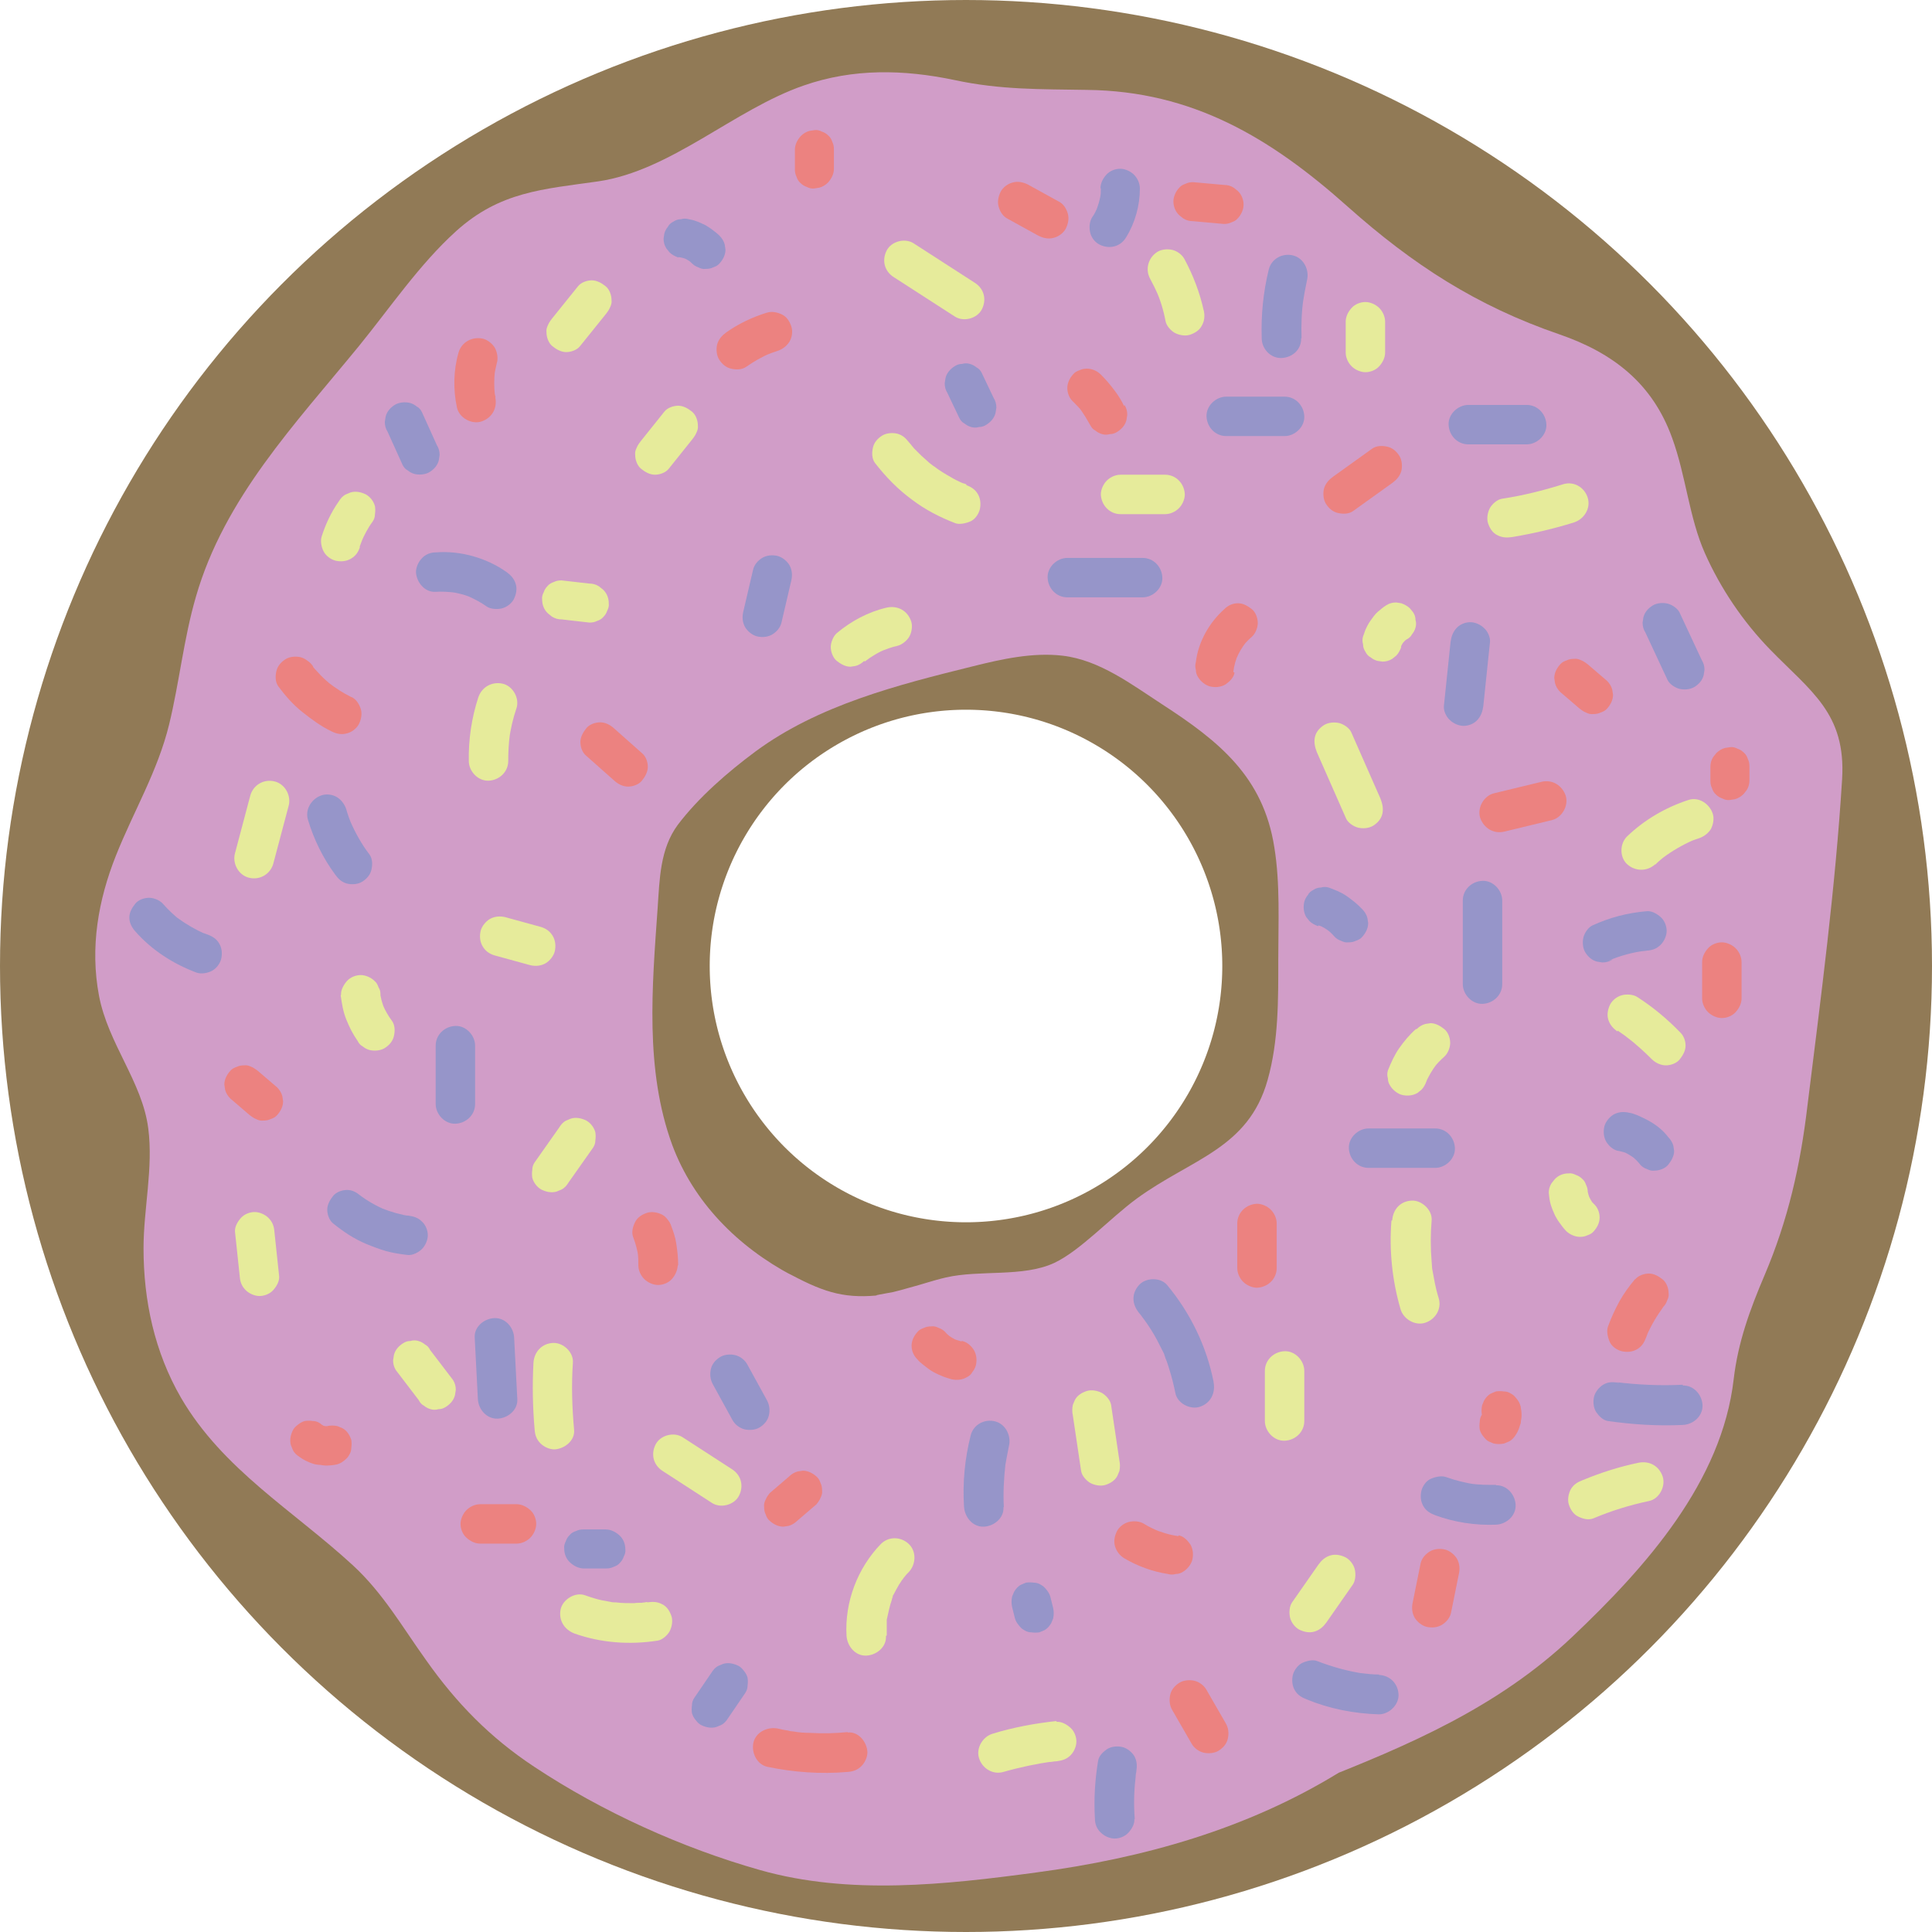 <?xml version="1.0" encoding="UTF-8"?>
<svg id="Layer_1" data-name="Layer 1" xmlns="http://www.w3.org/2000/svg" viewBox="0 0 49 49">
  <defs>
    <style>
      .cls-1 {
        fill: #e6eb9b;
      }

      .cls-2 {
        fill: #ec8280;
      }

      .cls-3 {
        fill: #9695c9;
      }

      .cls-4 {
        fill: #d19dc8;
      }

      .cls-5 {
        fill: none;
        stroke: #917a56;
        stroke-miterlimit: 10;
        stroke-width: 18px;
      }
    </style>
  </defs>
  <circle class="cls-5" cx="24.5" cy="24.5" r="15.5"/>
  <path class="cls-4" d="M31.4,40.61c-2.6,1.59-5.67,2.05-8.67,2.15-.38,.01-.77,.02-1.15,.02-.68,0,.29,.07-.17,0-.54-.09-1.08-.26-1.59-.44-1.15-.4-2.26-.95-3.31-1.58s-1.52-1.4-2.26-2.47c-.89-1.29-1.92-2.3-3.14-3.27-.81-.64-2.02-1.39-2.39-2.41-.46-1.27,.11-2.94-.02-4.28-.1-1.02-.37-1.88-.79-2.81-.19-.42-.52-.88-.55-1.35-.03-.54,.4-1.18,.62-1.64,.44-.93,.85-1.86,1.09-2.86,.33-1.37,.37-2.88,1.04-4.14,.77-1.45,2.06-2.71,3.09-3.97,.43-.53,1.1-1.77,1.72-2.06-.37,.17,.88,0,.54,.04,.33-.03,.68-.08,1.01-.14,1.6-.32,2.98-1.26,4.4-2.03,1.22-.66,1.77-.52,3.13-.27,1.52,.28,3.45-.23,4.87,.38s2.63,2.12,3.88,3.07c1.49,1.13,3.15,1.97,4.92,2.57,1.4,.47-.15-.19,.03-.34-.09,.07,.3,1.33,.34,1.48,.23,.82,.56,1.63,.93,2.4,.82,1.69,2.06,3.2,3.53,4.37l-.73-1.77c-.26,2.46-.51,4.91-.77,7.37-.11,1.02-.21,2.02-.53,3s-.84,1.89-1.13,2.89c-.26,.9-.12,1.91-.61,2.71s-1.18,1.49-1.8,2.14c-1.39,1.47-3.05,2.27-4.91,3-1.26,.49-2.13,1.68-1.75,3.08,.33,1.2,1.81,2.24,3.08,1.75,2.37-.93,4.64-1.9,6.52-3.68s3.8-3.94,4.1-6.54c.11-.94,.41-1.76,.78-2.63,.6-1.41,.91-2.78,1.09-4.3,.34-2.74,.71-5.53,.88-8.29,.1-1.67-.79-2.22-1.83-3.29-.68-.7-1.25-1.54-1.65-2.44s-.48-1.96-.83-2.92c-.5-1.39-1.5-2.16-2.86-2.63-2.1-.72-3.72-1.77-5.37-3.24-1.95-1.74-3.93-2.93-6.61-2.96-1.19-.02-2.2,0-3.36-.25-1.29-.27-2.57-.3-3.83,.14-1.76,.61-3.36,2.16-5.21,2.43-1.41,.2-2.49,.26-3.6,1.26-.93,.84-1.68,1.95-2.47,2.92-1.61,1.97-3.41,3.85-4.13,6.35-.31,1.06-.42,2.17-.68,3.24-.29,1.19-.9,2.2-1.35,3.33s-.66,2.33-.43,3.55,1.1,2.19,1.25,3.37c.13,1-.12,2.04-.12,3.04,0,1.33,.28,2.63,.95,3.79,1.06,1.82,2.85,2.86,4.36,4.25,.77,.71,1.25,1.56,1.86,2.41,.77,1.09,1.62,1.96,2.74,2.7,1.72,1.14,3.75,2.06,5.73,2.62,2.26,.64,4.7,.37,7,.06,2.71-.36,5.35-1.1,7.69-2.54,2.74-1.68,.23-6-2.52-4.32h0Z"/>
  <path class="cls-4" d="M20.09,32.35c-1.38-.73-2.5-1.86-3.04-3.31-.7-1.91-.51-4.03-.37-6.02,.05-.73,.06-1.49,.51-2.1,.53-.7,1.27-1.34,1.97-1.86,1.6-1.18,3.61-1.69,5.51-2.16,.72-.18,1.52-.36,2.28-.27,.94,.11,1.75,.73,2.52,1.23,1.45,.94,2.57,1.84,2.85,3.63,.15,.92,.1,1.9,.1,2.84,0,1.03,.01,2.07-.27,3.06-.49,1.75-1.94,2-3.32,3.01-.67,.49-1.43,1.32-2.09,1.63-.79,.37-1.89,.17-2.75,.37-.31,.07-.62,.18-.93,.26-.14,.04-.28,.08-.41,.11-.05,.01-.76,.13-.25,.07-.93,.11-1.45-.04-2.32-.5-1.19-.63-2.72-.3-3.42,.9-.66,1.13-.3,2.78,.9,3.42,2.33,1.24,4.61,1.46,7.13,.74,.23-.07,1.25-.22,.47-.18,.53-.03,1.05-.05,1.57-.11,1.66-.2,2.88-.93,4.16-1.99,.81-.67,1.68-1.09,2.58-1.63,1.29-.79,2.31-1.9,2.94-3.27,1.17-2.55,1.18-5.63,.94-8.38-.12-1.37-.37-2.69-.96-3.94-.67-1.42-1.79-2.48-3.02-3.41-2.23-1.67-4.68-3.06-7.55-2.82-2.71,.22-5.75,1.12-8.14,2.42s-4.89,3.53-5.64,6.19c-.4,1.44-.41,3.1-.47,4.58-.06,1.66,.03,3.39,.49,4.99,.82,2.91,2.83,5.4,5.5,6.82,1.19,.63,2.72,.3,3.42-.9,.66-1.13,.3-2.79-.9-3.42h0Z"/>
  <path class="cls-4" d="M21.49,38.25c-2.1-.92-4.12-2.08-5.86-3.56-.85-.73-1.66-1.51-2.41-2.35-.34-.38-.68-.77-.99-1.18-.2-.26-.39-.53-.58-.8-.08-.1-.15-.21-.21-.33-.14-.23-.13-.22,.02,.04l-.34,1.26,.16-.31-3.93,.51c1.31,1.61,2.69,3.15,4.14,4.62,1.73,1.75,4.9-.02,4.18-2.43-.92-3.06-1.94-6.19-3.68-8.9-.19-.3-.39-.59-.6-.88-1.07-1.46-.09,.08-.38,.19,.25-.1,.85-1.81,1-2.07,.73-1.3,1.61-2.44,2.64-3.52l-3.93-3.03c-.76,1.54-.92,3.14-1.16,4.82s-.51,3.5-.76,5.25l4.91,.66c-.29-2.45-.21-4.89,0-7.34,.09-1.08-.17-3.98,1.13-4.44,.61-.22,1.1-.28,1.69-.6,.56-.31,1.09-.66,1.63-.99,.95-.58,1.91-1.16,2.86-1.74,.73-.44,1.59-1.2,2.45-1.27s2.04,.33,2.91,.54c2.11,.5,3.8,1.44,5.53,2.73,1.56,1.17,3.17,2.4,4.21,4.07,.51,.82,.94,1.69,1.32,2.58,.36,.83,.91,1.82,1.03,2.72,.13,.96-.29,2.07-.47,2.99-.25,1.29-.5,2.58-.75,3.87l4.18-1.1c-.23-.22-.47-.44-.7-.66-1.23-1.15-3.89-.86-4.18,1.1-.45,3.09-.97,7.41-4.1,9.03-1.5,.78-3.41,.82-5.06,.96-1,.09-2.22,0-3.19,.24-.46-.06-.51-.02-.17,.12,.21,.06,.34,.2,.39,.42-.22,.1,.01-1.13-.2-.41l-.64,1.1,.19-.16-1.1,.64c1.61-.57,3.35-.92,5.01-1.31,.84-.19,1.68-.38,2.52-.55,.46-.09,.92-.18,1.38-.27,.7-.15,.51,.08-.02-.26l-.9-.9,.11,.21-.34-1.26-.02,.27,.34-1.26c-.21,.42,.17,.03-.38,.31l3.42,3.42c1.2-2.63,4.12-3.97,5.5-6.53,1.87-3.48,1.05-7.79,.83-11.55-.19-3.2-5.19-3.22-5,0,.11,1.85,.25,3.7,.31,5.55,.05,1.43,.04,2.85-.82,4.06-1.55,2.17-3.99,3.42-5.14,5.95-1.03,2.26,1.08,4.61,3.42,3.42s3.82-4.58,1-6.13c-1.16-.64-2.42-.35-3.64-.12s-2.45,.49-3.67,.77-2.43,.58-3.64,.9-2.59,.59-3.28,1.77c-1.05,1.8-.06,4.83,1.56,5.97,1.98,1.4,4.86,.72,7.11,.5,2.38-.24,4.88-.46,6.97-1.74,4.13-2.54,5.42-7.34,6.08-11.83l-4.18,1.1c.23,.22,.47,.44,.7,.66,1.28,1.2,3.8,.83,4.18-1.1,.4-2.07,.85-4.15,1.21-6.23s-.12-3.85-.95-5.84c-.72-1.74-1.47-3.44-2.61-4.96-1.23-1.64-2.76-2.88-4.37-4.13s-3.07-2.28-4.86-3.04-3.7-1.16-5.61-1.45c-2.26-.35-3.89,.26-5.8,1.41s-3.68,2.23-5.52,3.35l1.26-.34c-3.66,.35-5.45,2.96-5.85,6.41s-.7,6.94-.29,10.39c.14,1.24,.84,2.3,2.17,2.46,1.1,.13,2.56-.55,2.74-1.79,.23-1.59,.46-3.18,.69-4.77,.18-1.27,.15-2.93,.73-4.1,1.2-2.44-1.86-5.18-3.93-3.03-1.31,1.36-2.48,2.88-3.42,4.53s-2.13,3.66-1.49,5.51c.3,.87,.98,1.52,1.47,2.29,.54,.84,1.01,1.72,1.41,2.63,.73,1.63,1.25,3.36,1.76,5.07l4.18-2.43c-1.46-1.47-2.84-3.01-4.14-4.62-.99-1.22-3.24-.82-3.93,.51-1.68,3.27,1.9,6.69,4.11,8.79s4.99,4,7.91,5.27c1.24,.54,2.68,.36,3.42-.9,.62-1.06,.35-2.88-.9-3.42h0Z"/>
  <path class="cls-4" d="M39.15,17.63c-1.63-2.06-3.46-3.99-5.52-5.62-2.28-1.81-4.86-2.58-7.77-2.42-2.64,.14-5.36,.6-7.92,1.23s-4.78,1.77-5.77,4.35c-.48,1.26,.54,2.74,1.75,3.08,1.41,.39,2.59-.48,3.08-1.75-.09,.23,.28-.18,.19-.11,.26-.2,.56-.3,.86-.41,.85-.31,1.77-.48,2.65-.65,1.94-.39,3.95-.75,5.93-.75,1.86,0,3.17,.67,4.54,1.88,1.62,1.44,3.1,3.02,4.44,4.72,.84,1.06,2.66,.88,3.54,0,1.05-1.05,.84-2.47,0-3.54h0Z"/>
  <path class="cls-1" d="M6.35,20.17l-.39,1.47c-.07,.25,.08,.55,.35,.62s.54-.08,.62-.35l.39-1.47c.07-.25-.08-.55-.35-.62s-.54,.08-.62,.35h0Z"/>
  <path class="cls-1" d="M8.64,25.24c.03,.21,.06,.41,.14,.61s.17,.38,.29,.55c.03,.06,.07,.11,.13,.14,.05,.04,.1,.07,.17,.09,.12,.03,.28,.02,.39-.05s.2-.17,.23-.3,.03-.28-.05-.39c-.09-.12-.17-.26-.23-.4l.05,.12c-.07-.16-.11-.32-.13-.49l.02,.13v-.02c0-.07-.01-.13-.05-.19-.02-.06-.05-.12-.1-.16-.09-.09-.23-.15-.35-.15s-.26,.05-.35,.15c-.08,.09-.16,.23-.15,.35h0Z"/>
  <path class="cls-1" d="M16.81,37.31l1.25,.81c.22,.14,.56,.05,.68-.18,.13-.25,.06-.53-.18-.68l-1.25-.81c-.22-.14-.56-.05-.68,.18-.13,.25-.06,.53,.18,.68h0Z"/>
  <path class="cls-1" d="M10.04,34.75l.58,.76c.03,.06,.07,.11,.13,.14,.05,.04,.1,.07,.17,.09,.07,.02,.13,.02,.2,0,.07,0,.13-.02,.19-.06,.11-.07,.2-.17,.23-.3l.02-.13c0-.09-.02-.17-.07-.25l-.58-.76c-.03-.06-.07-.11-.13-.14-.05-.04-.1-.07-.17-.09-.07-.02-.13-.02-.2,0-.07,0-.13,.02-.19,.06-.11,.07-.2,.17-.23,.3l-.02,.13c0,.09,.02,.17,.07,.25h0Z"/>
  <path class="cls-1" d="M16.96,11.89l.6-.75s.08-.1,.1-.16c.03-.06,.05-.12,.04-.19,0-.12-.05-.27-.15-.35s-.22-.15-.35-.15c-.12,0-.27,.05-.35,.15l-.6,.75s-.08,.1-.1,.16c-.03,.06-.05,.12-.04,.19,0,.12,.05,.27,.15,.35s.22,.15,.35,.15c.12,0,.27-.05,.35-.15h0Z"/>
  <path class="cls-1" d="M14.71,8.78l.66-.82s.08-.1,.1-.16c.03-.06,.05-.12,.04-.19,0-.12-.05-.27-.15-.35s-.22-.15-.35-.15c-.12,0-.27,.05-.35,.15l-.66,.82s-.08,.1-.1,.16c-.03,.06-.05,.12-.04,.19,0,.12,.05,.27,.15,.35s.22,.15,.35,.15c.12,0,.27-.05,.35-.15h0Z"/>
  <path class="cls-1" d="M12.89,19.31c0-.22,.01-.45,.04-.67l-.02,.13c.04-.28,.1-.55,.19-.81,.08-.25-.09-.56-.35-.62-.27-.06-.53,.08-.62,.35-.17,.52-.25,1.07-.24,1.61,0,.26,.23,.51,.5,.5s.5-.22,.5-.5h0Z"/>
  <path class="cls-1" d="M9.12,13.87c.03-.08,.06-.16,.09-.24l-.05,.12c.08-.18,.17-.36,.29-.52,.04-.06,.06-.12,.06-.19,.01-.07,.01-.13,0-.2-.03-.12-.12-.24-.23-.3-.12-.06-.26-.09-.39-.05l-.12,.05c-.08,.04-.13,.1-.18,.18-.19,.27-.33,.57-.43,.88-.04,.12-.01,.28,.05,.39s.18,.2,.3,.23c.13,.03,.27,.02,.39-.05s.19-.17,.23-.3h0Z"/>
  <path class="cls-1" d="M28.42,13.04h1.13c.13,0,.26-.06,.35-.15s.15-.23,.15-.35c-.01-.27-.22-.5-.5-.5h-1.13c-.13,0-.26,.06-.35,.15s-.15,.23-.15,.35c.01,.27,.22,.5,.5,.5h0Z"/>
  <path class="cls-1" d="M21.93,16.78s.06-.05,.1-.08l-.1,.08c.17-.13,.35-.24,.55-.32l-.12,.05c.13-.05,.26-.1,.4-.13,.12-.03,.24-.13,.3-.23s.09-.27,.05-.39c-.09-.27-.34-.41-.62-.35-.47,.11-.9,.34-1.27,.65-.09,.08-.15,.24-.15,.35s.05,.27,.15,.35,.22,.15,.35,.15l.13-.02c.08-.02,.16-.07,.22-.13h0Z"/>
  <path class="cls-1" d="M24.72,7.17l-1.55-1c-.22-.14-.56-.05-.68,.18-.13,.25-.06,.53,.18,.68l1.55,1c.22,.14,.56,.05,.68-.18,.13-.25,.06-.53-.18-.68h0Z"/>
  <path class="cls-1" d="M14.94,14.8l-.7-.08c-.07,0-.13,.01-.19,.04-.06,.02-.12,.05-.16,.1-.05,.05-.08,.1-.1,.16-.03,.06-.05,.12-.04,.19,0,.13,.05,.26,.15,.35l.1,.08c.08,.05,.16,.07,.25,.07l.7,.08c.07,0,.13-.01,.19-.04,.06-.02,.12-.05,.16-.1,.05-.05,.08-.1,.1-.16,.03-.06,.05-.12,.04-.19,0-.13-.05-.26-.15-.35l-.1-.08c-.08-.05-.16-.07-.25-.07h0Z"/>
  <path class="cls-1" d="M35.53,16.41s.02-.06,.03-.09l-.05,.12c.03-.07,.07-.14,.12-.2l-.08,.1c.05-.06,.1-.11,.16-.16l-.1,.08s.04-.03,.06-.04c.06-.03,.11-.07,.14-.13,.04-.05,.07-.1,.09-.17,.02-.07,.02-.13,0-.2,0-.07-.02-.13-.06-.19l-.08-.1c-.06-.06-.14-.1-.22-.13l-.13-.02c-.09,0-.17,.02-.25,.07-.08,.05-.15,.11-.22,.17s-.12,.14-.18,.22c-.03,.04-.06,.09-.08,.13-.03,.06-.06,.12-.08,.19-.01,.03-.02,.05-.03,.08-.02,.07-.02,.13,0,.2,0,.07,.02,.13,.06,.19,.03,.06,.07,.11,.13,.14,.05,.04,.1,.07,.17,.09l.13,.02c.09,0,.17-.02,.25-.07l.1-.08c.06-.06,.1-.14,.13-.22h0Z"/>
  <path class="cls-1" d="M35.13,8.94v-.78c0-.13-.06-.26-.15-.35s-.23-.15-.35-.15-.26,.05-.35,.15-.15,.22-.15,.35v.78c0,.13,.06,.26,.15,.35s.23,.15,.35,.15,.26-.05,.35-.15,.15-.22,.15-.35h0Z"/>
  <path class="cls-1" d="M30.53,7.88c-.1-.46-.27-.9-.49-1.31-.06-.11-.18-.2-.3-.23s-.28-.02-.39,.05c-.23,.15-.31,.44-.18,.68,.07,.13,.14,.27,.2,.41l-.05-.12c.11,.25,.19,.51,.24,.78,.02,.12,.13,.24,.23,.3,.11,.06,.27,.09,.39,.05s.24-.11,.3-.23c.07-.12,.08-.25,.05-.39h0Z"/>
  <path class="cls-1" d="M24.52,12.29s-.18-.08-.04-.01c-.04-.02-.08-.03-.12-.05-.08-.04-.15-.07-.23-.12-.16-.09-.31-.18-.45-.29-.01-.01-.07-.05,0,0,.07,.05,0,0-.02-.01-.03-.03-.07-.05-.1-.08-.07-.06-.13-.12-.2-.18-.06-.06-.12-.12-.18-.18-.03-.04-.06-.07-.09-.11-.03-.03-.12-.16-.03-.03-.08-.11-.16-.19-.3-.23-.12-.03-.28-.02-.39,.05s-.2,.17-.23,.3-.03,.28,.05,.39c.28,.36,.58,.67,.95,.94,.33,.25,.7,.44,1.09,.59,.11,.04,.28,0,.39-.05s.2-.18,.23-.3c.03-.13,.02-.27-.05-.39s-.17-.18-.3-.23h0Z"/>
  <path class="cls-1" d="M38.36,13.62c.53-.09,1.05-.21,1.56-.37,.25-.08,.43-.35,.35-.62s-.35-.43-.62-.35c-.51,.16-1.03,.29-1.56,.37-.12,.02-.24,.13-.3,.23-.06,.11-.09,.27-.05,.39s.11,.24,.23,.3c.13,.07,.25,.07,.39,.05h0Z"/>
  <path class="cls-1" d="M35.01,20.25l-.74-1.68c-.05-.11-.19-.2-.3-.23-.12-.03-.28-.02-.39,.05s-.2,.17-.23,.3c-.03,.14,0,.26,.05,.39l.74,1.68c.05,.11,.19,.2,.3,.23,.12,.03,.28,.02,.39-.05s.2-.17,.23-.3c.03-.14,0-.26-.05-.39h0Z"/>
  <path class="cls-1" d="M41.98,21.93c.09-.09,.19-.17,.29-.25l-.1,.08c.24-.18,.5-.33,.77-.45l-.12,.05c.09-.04,.18-.07,.27-.1,.12-.04,.23-.12,.3-.23,.06-.11,.09-.27,.05-.39-.08-.25-.35-.44-.62-.35-.58,.19-1.11,.5-1.55,.92-.19,.18-.2,.53,0,.71s.5,.19,.71,0h0Z"/>
  <path class="cls-1" d="M41.03,26.14c.12,.08,.23,.16,.34,.25l-.1-.08c.22,.17,.43,.36,.63,.56,.09,.09,.23,.15,.35,.15s.27-.05,.35-.15,.15-.22,.15-.35-.05-.26-.15-.35c-.32-.33-.68-.63-1.07-.88-.1-.07-.27-.08-.39-.05s-.24,.12-.3,.23c-.06,.12-.09,.26-.05,.39s.12,.22,.23,.3h0Z"/>
  <path class="cls-1" d="M35.91,26.1c-.16,.14-.3,.31-.42,.48s-.21,.37-.29,.57c-.02,.07-.02,.13,0,.2,0,.07,.02,.13,.06,.19,.06,.1,.18,.2,.3,.23,.13,.03,.27,.02,.39-.05l.1-.08c.06-.06,.1-.14,.13-.22,0-.03,.02-.05,.03-.08l-.05,.12c.07-.16,.16-.32,.27-.46l-.08,.1c.08-.11,.18-.21,.28-.3,.09-.08,.15-.23,.15-.35s-.05-.27-.15-.35-.22-.15-.35-.15l-.13,.02c-.08,.02-.16,.07-.22,.13h0Z"/>
  <path class="cls-1" d="M39.28,30.25c.01,.1,.02,.2,.05,.3s.07,.19,.11,.28c.03,.05,.06,.11,.09,.15,.06,.08,.12,.17,.19,.24,.09,.09,.23,.15,.35,.15,.07,0,.13-.01,.19-.04,.06-.02,.12-.05,.16-.1,.09-.1,.15-.22,.15-.35s-.05-.26-.15-.35c-.03-.03-.06-.06-.08-.09l.08,.1c-.06-.07-.1-.15-.14-.24l.05,.12c-.04-.09-.06-.18-.08-.28l.02,.13s0-.01,0-.02c0-.07-.01-.13-.04-.19-.02-.06-.05-.12-.1-.16-.05-.05-.1-.08-.16-.1-.06-.03-.12-.05-.19-.04-.13,0-.26,.05-.35,.15l-.08,.1c-.05,.08-.07,.16-.07,.25h0Z"/>
  <path class="cls-1" d="M35.29,30.96c-.06,.75,.02,1.52,.23,2.24,.07,.25,.36,.43,.62,.35s.43-.35,.35-.62c-.05-.16-.09-.33-.12-.5-.02-.09-.03-.18-.05-.27-.02-.13,.01,.11,0-.02,0-.05-.01-.09-.01-.14-.03-.35-.03-.7,0-1.05,.02-.26-.25-.51-.5-.5-.29,.01-.48,.22-.5,.5h0Z"/>
  <path class="cls-1" d="M41.55,37.1c-.48,.1-.95,.25-1.41,.44-.13,.05-.23,.11-.3,.23-.06,.11-.09,.27-.05,.39s.11,.24,.23,.3,.26,.1,.39,.05c.45-.19,.93-.34,1.41-.44,.26-.05,.43-.37,.35-.62-.09-.27-.34-.41-.62-.35h0Z"/>
  <path class="cls-1" d="M33.44,39.68l-.67,.96c-.07,.1-.08,.27-.05,.39s.12,.24,.23,.3c.12,.06,.26,.09,.39,.05s.22-.12,.3-.23l.67-.96c.07-.1,.08-.27,.05-.39s-.12-.24-.23-.3c-.12-.06-.26-.09-.39-.05s-.22,.12-.3,.23h0Z"/>
  <path class="cls-1" d="M26.79,43.65c-.55,.06-1.09,.16-1.61,.32-.25,.07-.43,.36-.35,.62s.35,.43,.62,.35c.42-.12,.85-.21,1.28-.27l-.13,.02c.07,0,.13-.02,.2-.02,.14-.02,.25-.05,.35-.15,.09-.09,.15-.23,.15-.35s-.05-.26-.15-.35c-.09-.08-.22-.16-.35-.15h0Z"/>
  <path class="cls-1" d="M22.49,41.48c0-.08,0-.17,0-.25,0-.04,0-.08,0-.13,0-.02,0-.04,0-.06,0-.07,0,.02,0,.04,.04-.17,.07-.34,.13-.51,0-.02,.01-.04,.02-.06,0-.01,.03-.08,0-.01s0,0,0-.01c0-.02,.02-.04,.03-.06,.04-.08,.08-.15,.12-.22,.02-.04,.05-.07,.07-.11,.01-.02,.02-.03,.04-.05,0-.01,.05-.07,0-.01s0,0,.01-.01c.01-.02,.03-.03,.04-.05,.03-.04,.06-.07,.1-.11,.18-.19,.2-.52,0-.71s-.51-.2-.71,0c-.59,.61-.92,1.47-.87,2.33,.02,.26,.22,.51,.5,.5,.26-.01,.52-.22,.5-.5h0Z"/>
  <path class="cls-1" d="M16.42,40.63s-.04,0-.07,.01c.07,0,.09-.01,.05,0-.04,0-.08,0-.12,.01-.07,0-.14,0-.2,.01-.15,0-.31,0-.46-.02-.02,0-.1,0-.12-.01h.07s-.04,0-.07,0c-.07-.01-.14-.03-.22-.04-.15-.03-.3-.08-.44-.13-.25-.09-.56,.1-.62,.35-.06,.28,.09,.52,.35,.62,.68,.24,1.4,.29,2.11,.18,.12-.02,.24-.13,.3-.23,.06-.11,.09-.27,.05-.39s-.11-.24-.23-.3c-.13-.07-.24-.07-.39-.05h0Z"/>
  <path class="cls-1" d="M14.56,36.26c-.05-.56-.07-1.13-.03-1.7,.02-.26-.24-.51-.5-.5-.28,.01-.48,.22-.5,.5-.03,.57-.02,1.13,.03,1.7,.01,.14,.05,.25,.15,.35,.09,.09,.23,.15,.35,.15,.25-.01,.53-.22,.5-.5h0Z"/>
  <path class="cls-1" d="M7.08,32.37l-.12-1.13c-.01-.14-.05-.25-.15-.35-.09-.09-.23-.15-.35-.15s-.26,.05-.35,.15c-.08,.09-.16,.22-.15,.35l.12,1.13c.01,.14,.05,.25,.15,.35,.09,.09,.23,.15,.35,.15s.26-.05,.35-.15c.08-.09,.16-.22,.15-.35h0Z"/>
  <path class="cls-1" d="M14.42,29.99l.62-.88c.04-.06,.06-.12,.06-.19,.01-.07,.01-.13,0-.2-.03-.12-.12-.24-.23-.3-.12-.06-.26-.09-.39-.05l-.12,.05c-.08,.04-.13,.1-.18,.18l-.62,.88c-.04,.06-.06,.12-.06,.19-.01,.07-.01,.13,0,.2,.03,.12,.12,.24,.23,.3,.12,.06,.26,.09,.39,.05l.12-.05c.08-.04,.13-.1,.18-.18h0Z"/>
  <path class="cls-1" d="M13.72,23.51l-.91-.25c-.13-.03-.27-.02-.39,.05-.1,.06-.2,.18-.23,.3-.03,.13-.02,.27,.05,.39s.17,.19,.3,.23l.91,.25c.13,.03,.27,.02,.39-.05,.1-.06,.2-.18,.23-.3,.03-.13,.02-.27-.05-.39s-.17-.19-.3-.23h0Z"/>
  <path class="cls-1" d="M28.39,37.04l-.21-1.41c-.02-.12-.13-.24-.23-.3-.11-.06-.27-.09-.39-.05s-.24,.11-.3,.23l-.05,.12c-.02,.09-.02,.18,0,.27l.21,1.41c.02,.12,.13,.24,.23,.3,.11,.06,.27,.09,.39,.05s.24-.11,.3-.23l.05-.12c.02-.09,.02-.18,0-.27h0Z"/>
  <path class="cls-1" d="M33.08,36.04v-1.27c0-.26-.23-.51-.5-.5s-.5,.22-.5,.5v1.27c0,.26,.23,.51,.5,.5s.5-.22,.5-.5h0Z"/>
  <path class="cls-2" d="M31.09,43.71l-.49-.85c-.06-.11-.18-.2-.3-.23s-.28-.02-.39,.05-.2,.17-.23,.3-.02,.27,.05,.39l.49,.85c.06,.11,.18,.2,.3,.23s.28,.02,.39-.05,.2-.17,.23-.3,.02-.27-.05-.39h0Z"/>
  <path class="cls-2" d="M21.5,43.93c-.31,.03-.63,.04-.94,.02-.15,0-.31-.01-.46-.04,.13,.03,.01,0-.01,0-.04,0-.07-.01-.11-.02-.08-.01-.17-.03-.25-.05-.26-.05-.55,.08-.62,.35-.06,.25,.08,.56,.35,.62,.67,.14,1.36,.19,2.04,.13,.14-.01,.25-.05,.35-.15,.09-.09,.15-.23,.15-.35-.01-.25-.22-.53-.5-.5h0Z"/>
  <path class="cls-2" d="M20.01,37.45l-.49,.42s-.08,.1-.1,.16c-.03,.06-.05,.12-.04,.19,0,.07,.01,.13,.04,.19,.02,.06,.05,.12,.1,.16,.1,.09,.22,.15,.35,.15l.13-.02c.08-.02,.16-.07,.22-.13l.49-.42s.08-.1,.1-.16c.03-.06,.05-.12,.04-.19,0-.07-.01-.13-.04-.19-.02-.06-.05-.12-.1-.16-.1-.09-.22-.15-.35-.15l-.13,.02c-.08,.02-.16,.07-.22,.13h0Z"/>
  <path class="cls-2" d="M13.1,38.15h-.92c-.13,0-.26,.06-.35,.15s-.15,.23-.15,.35,.05,.26,.15,.35,.22,.15,.35,.15h.92c.13,0,.26-.06,.35-.15s.15-.23,.15-.35-.05-.26-.15-.35-.22-.15-.35-.15h0Z"/>
  <path class="cls-2" d="M8.31,36.19s-.01,0-.02,0l.13-.02c-.07,0-.13,0-.2,0l.13,.02c-.07,0-.13-.03-.2-.05l.12,.05c-.05-.02-.11-.05-.15-.09-.06-.04-.12-.06-.19-.06-.07-.01-.13-.01-.2,0-.07,.02-.12,.05-.17,.09-.05,.04-.1,.08-.13,.14-.06,.12-.09,.26-.05,.39l.05,.12c.04,.08,.1,.13,.18,.18,.04,.03,.09,.06,.13,.08,.08,.04,.17,.08,.26,.1,.02,0,.05,.01,.07,.01,.07,0,.13,.02,.2,.02,.09,0,.19-.01,.28-.03,.07-.02,.12-.05,.17-.09,.05-.04,.1-.08,.13-.14,.04-.06,.06-.12,.06-.19,.01-.07,.01-.13,0-.2-.04-.12-.11-.24-.23-.3l-.12-.05c-.09-.02-.18-.02-.27,0h0Z"/>
  <path class="cls-2" d="M17.2,32.09c0-.19-.02-.37-.05-.56-.02-.14-.07-.29-.12-.42-.02-.07-.05-.12-.09-.17-.04-.05-.08-.1-.14-.13-.11-.06-.27-.09-.39-.05s-.24,.11-.3,.23-.1,.26-.05,.39c.06,.16,.11,.33,.13,.5l-.02-.13c.02,.11,.02,.23,.02,.34,0,.13,.06,.26,.15,.35s.23,.15,.35,.15,.26-.05,.35-.15,.14-.22,.15-.35h0Z"/>
  <path class="cls-2" d="M7.03,27.58l-.49-.42s-.1-.08-.16-.1c-.06-.03-.12-.05-.19-.04-.07,0-.13,.01-.19,.04-.06,.02-.12,.05-.16,.1-.09,.1-.15,.22-.15,.35l.02,.13c.02,.08,.07,.16,.13,.22l.49,.42s.1,.08,.16,.1c.06,.03,.12,.05,.19,.04,.07,0,.13-.01,.19-.04,.06-.02,.12-.05,.16-.1,.09-.1,.15-.22,.15-.35l-.02-.13c-.02-.08-.07-.16-.13-.22h0Z"/>
  <path class="cls-2" d="M8.91,17.68c-.2-.1-.39-.22-.57-.36l.1,.08c-.22-.17-.41-.37-.58-.58l.08,.1v-.02c-.04-.06-.09-.11-.14-.14-.05-.04-.1-.07-.17-.09-.12-.03-.28-.02-.39,.05s-.2,.17-.23,.3-.03,.28,.05,.39c.18,.24,.37,.46,.61,.65s.47,.36,.74,.49c.12,.06,.25,.09,.39,.05,.12-.03,.24-.12,.3-.23,.06-.12,.09-.26,.05-.39-.04-.12-.11-.24-.23-.3h0Z"/>
  <path class="cls-2" d="M12.57,10.08c-.02-.07-.03-.14-.04-.2l.02,.13c-.02-.19-.02-.39,0-.58l-.02,.13c.02-.12,.04-.23,.07-.35,.04-.12,.01-.28-.05-.39-.06-.1-.18-.2-.3-.23-.27-.06-.54,.08-.62,.35-.13,.45-.14,.94-.04,1.4,.06,.26,.37,.43,.62,.35,.27-.09,.41-.34,.35-.62h0Z"/>
  <path class="cls-2" d="M18.93,9.3c.19-.13,.39-.25,.61-.34l-.12,.05c.1-.04,.2-.08,.3-.11,.12-.04,.23-.12,.3-.23s.09-.27,.05-.39-.11-.24-.23-.3-.26-.09-.39-.05c-.36,.11-.72,.28-1.03,.5-.11,.08-.19,.17-.23,.3-.03,.12-.02,.28,.05,.39s.17,.2,.3,.23,.28,.03,.39-.05h0Z"/>
  <path class="cls-2" d="M21.15,4.28v-.49c0-.07-.01-.13-.04-.19-.02-.06-.05-.12-.1-.16-.05-.05-.1-.08-.16-.1-.06-.03-.12-.05-.19-.04l-.13,.02c-.08,.02-.16,.07-.22,.13-.09,.1-.15,.22-.15,.35v.49c0,.07,.01,.13,.04,.19,.02,.06,.05,.12,.1,.16,.05,.05,.1,.08,.16,.1,.06,.03,.12,.05,.19,.04l.13-.02c.08-.02,.16-.07,.22-.13,.09-.1,.15-.22,.15-.35h0Z"/>
  <path class="cls-2" d="M25.56,5.55l.78,.43c.12,.06,.26,.09,.39,.05,.12-.03,.24-.12,.3-.23,.06-.12,.09-.26,.05-.39s-.11-.24-.23-.3l-.78-.43c-.12-.06-.26-.09-.39-.05-.12,.03-.24,.12-.3,.23-.06,.12-.09,.26-.05,.39s.11,.24,.23,.3h0Z"/>
  <path class="cls-2" d="M30.26,5.61l.78,.07c.07,0,.13-.01,.19-.04,.06-.02,.12-.05,.16-.1,.09-.09,.15-.23,.15-.35s-.05-.26-.15-.35l-.1-.08c-.08-.05-.16-.07-.25-.07l-.78-.07c-.07,0-.13,.01-.19,.04-.06,.02-.12,.05-.16,.1-.09,.09-.15,.23-.15,.35s.05,.26,.15,.35l.1,.08c.08,.05,.16,.07,.25,.07h0Z"/>
  <path class="cls-2" d="M34.32,12.96l.99-.71c.11-.08,.19-.17,.23-.3,.03-.12,.02-.28-.05-.39s-.17-.2-.3-.23-.28-.03-.39,.05l-.99,.71c-.11,.08-.19,.17-.23,.3-.03,.12-.02,.28,.05,.39s.17,.2,.3,.23,.28,.03,.39-.05h0Z"/>
  <path class="cls-2" d="M28.51,10.3c-.06-.13-.14-.26-.23-.38-.11-.15-.23-.29-.36-.42-.09-.09-.22-.15-.35-.15-.07,0-.13,.01-.19,.04-.06,.02-.12,.05-.16,.1-.09,.1-.15,.22-.15,.35s.05,.26,.15,.35c.09,.09,.18,.18,.25,.28l-.08-.1c.1,.13,.18,.27,.26,.41,.03,.06,.07,.11,.13,.14,.05,.04,.1,.07,.17,.09,.07,.02,.13,.02,.2,0,.07,0,.13-.02,.19-.06,.11-.07,.2-.17,.23-.3l.02-.13c0-.09-.02-.17-.07-.25h0Z"/>
  <path class="cls-2" d="M31.28,17.04c.02-.16,.06-.31,.13-.46l-.05,.12c.06-.15,.14-.28,.24-.41l-.08,.1c.07-.09,.15-.17,.23-.24,.09-.08,.15-.23,.15-.35s-.05-.27-.15-.35-.22-.15-.35-.15-.25,.05-.35,.15c-.38,.34-.66,.83-.72,1.34-.02,.07-.02,.13,0,.2,0,.07,.02,.13,.06,.19,.06,.1,.18,.2,.3,.23,.13,.03,.27,.02,.39-.05,.1-.07,.21-.17,.23-.3h0Z"/>
  <path class="cls-2" d="M38.16,21.09l1.2-.29c.25-.06,.43-.36,.35-.62-.09-.26-.34-.42-.62-.35l-1.2,.29c-.25,.06-.43,.36-.35,.62,.09,.26,.34,.42,.62,.35h0Z"/>
  <path class="cls-2" d="M39.57,17.55l.49,.42s.1,.08,.16,.1c.06,.03,.12,.05,.19,.04,.07,0,.13-.01,.19-.04,.06-.02,.12-.05,.16-.1,.09-.1,.15-.22,.15-.35l-.02-.13c-.02-.08-.07-.16-.13-.22l-.49-.42s-.1-.08-.16-.1c-.06-.03-.12-.05-.19-.04-.07,0-.13,.01-.19,.04-.06,.02-.12,.05-.16,.1-.09,.1-.15,.22-.15,.35l.02,.13c.02,.08,.07,.16,.13,.22h0Z"/>
  <path class="cls-2" d="M43.38,19.45v.35c0,.07,.01,.13,.04,.19,.02,.06,.05,.12,.1,.16,.05,.05,.1,.08,.16,.1,.06,.03,.12,.05,.19,.04l.13-.02c.08-.02,.16-.07,.22-.13l.08-.1c.05-.08,.07-.16,.07-.25v-.35c0-.07-.01-.13-.04-.19-.02-.06-.05-.12-.1-.16-.05-.05-.1-.08-.16-.1-.06-.03-.12-.05-.19-.04l-.13,.02c-.08,.02-.16,.07-.22,.13l-.08,.1c-.05,.08-.07,.16-.07,.25h0Z"/>
  <path class="cls-2" d="M43.17,24.4v.92c0,.13,.06,.26,.15,.35s.23,.15,.35,.15,.26-.05,.35-.15,.15-.22,.15-.35v-.92c0-.13-.06-.26-.15-.35s-.23-.15-.35-.15-.26,.05-.35,.15-.15,.22-.15,.35h0Z"/>
  <path class="cls-2" d="M41.47,32.44c-.15,.18-.29,.37-.4,.57s-.21,.42-.29,.64c-.04,.12,0,.28,.05,.39s.18,.2,.3,.23c.13,.03,.27,.02,.39-.05s.18-.17,.23-.3c.02-.05,.04-.11,.06-.16l-.05,.12c.12-.27,.27-.53,.45-.76l-.08,.1s.04-.05,.05-.07c.05-.05,.08-.1,.1-.16,.03-.06,.05-.12,.04-.19,0-.12-.05-.27-.15-.35s-.22-.15-.35-.15c-.12,0-.27,.05-.35,.15h0Z"/>
  <path class="cls-2" d="M37.6,35.89s0,.03,.01,.05l-.02-.13s0,.08,0,.12l.02-.13s-.02,.08-.03,.11l.05-.12s-.03,.05-.04,.08c-.04,.06-.06,.12-.06,.19-.01,.07-.01,.13,0,.2,.02,.07,.05,.12,.09,.17,.04,.05,.08,.1,.14,.13l.12,.05c.09,.02,.18,.02,.27,0l.12-.05c.08-.04,.13-.1,.18-.18,.04-.06,.07-.13,.09-.2,.01-.03,.02-.06,.03-.09,0-.06,.02-.12,.02-.17,0-.02,0-.03,0-.05,0-.06-.01-.12-.02-.17,0-.02,0-.03-.01-.05-.02-.07-.05-.12-.09-.17-.04-.05-.08-.1-.14-.13-.06-.04-.12-.06-.19-.06-.07-.01-.13-.01-.2,0l-.12,.05c-.08,.04-.13,.1-.18,.18l-.05,.12c-.02,.09-.02,.18,0,.27h0Z"/>
  <path class="cls-2" d="M36.03,39.65l-.2,.99c-.03,.13-.02,.27,.05,.39,.06,.1,.18,.2,.3,.23,.13,.03,.27,.02,.39-.05,.11-.07,.2-.17,.23-.3l.2-.99c.03-.13,.02-.27-.05-.39-.06-.1-.18-.2-.3-.23-.13-.03-.27-.02-.39,.05-.11,.07-.2,.17-.23,.3h0Z"/>
  <path class="cls-2" d="M29.89,38.96c-.23-.03-.45-.1-.66-.19l.12,.05c-.11-.05-.22-.1-.33-.17s-.26-.08-.39-.05c-.12,.03-.24,.12-.3,.23-.06,.12-.09,.26-.05,.39s.12,.23,.23,.3c.34,.2,.72,.34,1.11,.4,.07,.02,.13,.02,.2,0,.07,0,.13-.02,.19-.06,.1-.06,.2-.18,.23-.3,.03-.13,.02-.27-.05-.39-.07-.1-.17-.21-.3-.23h0Z"/>
  <path class="cls-2" d="M24.38,34.02c-.07-.02-.14-.04-.21-.07l.12,.05c-.1-.04-.2-.1-.28-.17l.1,.08c-.05-.04-.1-.08-.14-.13-.05-.05-.1-.08-.16-.1-.06-.03-.12-.05-.19-.04-.07,0-.13,.01-.19,.04-.06,.02-.12,.05-.16,.1-.09,.1-.15,.22-.15,.35s.05,.25,.15,.35c.04,.05,.09,.09,.14,.13,.08,.06,.16,.13,.25,.18s.18,.09,.28,.13c.06,.02,.12,.04,.19,.06,.13,.03,.27,.02,.39-.05,.06-.03,.11-.07,.14-.13,.04-.05,.07-.1,.09-.17,.03-.13,.02-.27-.05-.39-.07-.11-.17-.2-.3-.23h0Z"/>
  <path class="cls-2" d="M32.38,32.16v-1.13c0-.13-.06-.26-.15-.35s-.23-.15-.35-.15c-.27,.01-.5,.22-.5,.5v1.13c0,.13,.06,.26,.15,.35s.23,.15,.35,.15c.27-.01,.5-.22,.5-.5h0Z"/>
  <path class="cls-2" d="M16.28,19.1l-.71-.63c-.1-.09-.22-.15-.35-.15-.12,0-.27,.05-.35,.15s-.15,.22-.15,.35,.05,.27,.15,.35l.71,.63c.1,.09,.22,.15,.35,.15,.12,0,.27-.05,.35-.15s.15-.22,.15-.35-.05-.27-.15-.35h0Z"/>
  <path class="cls-3" d="M26.71,40.78l-.07-.28c-.02-.07-.05-.12-.09-.17-.04-.05-.08-.1-.14-.13-.06-.04-.12-.06-.19-.06-.07-.01-.13-.01-.2,0l-.12,.05c-.08,.04-.13,.1-.18,.18l-.05,.12c-.02,.09-.02,.18,0,.27l.07,.28c.02,.07,.05,.12,.09,.17,.04,.05,.08,.1,.14,.13,.06,.04,.12,.06,.19,.06,.07,.01,.13,.01,.2,0l.12-.05c.08-.04,.13-.1,.18-.18l.05-.12c.02-.09,.02-.18,0-.27h0Z"/>
  <path class="cls-3" d="M19.45,35.51l-.5-.91c-.06-.11-.18-.2-.3-.23s-.28-.02-.39,.05-.2,.17-.23,.3-.02,.26,.05,.39l.5,.91c.06,.11,.18,.2,.3,.23s.28,.02,.39-.05,.2-.17,.23-.3,.02-.26-.05-.39h0Z"/>
  <path class="cls-3" d="M15.36,38.79h-.56c-.07,0-.13,.01-.19,.04-.06,.02-.12,.05-.16,.1-.05,.05-.08,.1-.1,.16-.03,.06-.05,.12-.04,.19,0,.13,.05,.26,.15,.35s.22,.15,.35,.15h.56c.07,0,.13-.01,.19-.04,.06-.02,.12-.05,.16-.1,.05-.05,.08-.1,.1-.16,.03-.06,.05-.12,.04-.19,0-.13-.05-.26-.15-.35s-.22-.15-.35-.15h0Z"/>
  <path class="cls-3" d="M18.04,42.43l-.43,.63c-.04,.06-.06,.12-.06,.19-.01,.07-.01,.13,0,.2,.02,.07,.05,.12,.09,.17,.04,.05,.08,.1,.14,.13,.12,.06,.26,.09,.39,.05l.12-.05c.08-.04,.13-.1,.18-.18l.43-.63c.04-.06,.06-.12,.06-.19,.01-.07,.01-.13,0-.2-.02-.07-.05-.12-.09-.17-.04-.05-.08-.1-.14-.13-.12-.06-.26-.09-.39-.05l-.12,.05c-.08,.04-.13,.1-.18,.18h0Z"/>
  <path class="cls-3" d="M13.12,35.48l-.08-1.55c-.01-.26-.22-.51-.5-.5-.26,.01-.52,.22-.5,.5l.08,1.55c.01,.26,.22,.51,.5,.5,.26-.01,.52-.22,.5-.5h0Z"/>
  <path class="cls-3" d="M10.35,30.83s-.03,0-.05,0l.13,.02c-.26-.04-.51-.11-.76-.21l.12,.05c-.24-.1-.47-.23-.68-.39l.1,.08s-.04-.03-.06-.05c-.11-.09-.21-.15-.35-.15-.12,0-.27,.05-.35,.15s-.15,.22-.15,.35c0,.12,.05,.27,.15,.35,.26,.21,.53,.39,.84,.52,.17,.07,.33,.13,.5,.18,.18,.05,.37,.08,.56,.1,.12,.01,.27-.07,.35-.15,.09-.09,.15-.23,.15-.35s-.05-.26-.15-.35c-.1-.1-.21-.13-.35-.15h0Z"/>
  <path class="cls-3" d="M12.05,28v-1.48c0-.26-.23-.51-.5-.5s-.5,.22-.5,.5v1.48c0,.26,.23,.51,.5,.5s.5-.22,.5-.5h0Z"/>
  <path class="cls-3" d="M9.37,21.67c-.2-.26-.36-.55-.49-.85l.05,.12c-.06-.14-.11-.28-.15-.42-.04-.12-.12-.23-.23-.3s-.27-.09-.39-.05c-.25,.08-.43,.35-.35,.62,.15,.5,.38,.97,.69,1.39,.08,.11,.16,.19,.3,.23,.12,.03,.28,.02,.39-.05s.2-.17,.23-.3,.03-.28-.05-.39h0Z"/>
  <path class="cls-3" d="M5.26,23.7c-.06-.02-.11-.04-.17-.06l.12,.05c-.25-.11-.49-.25-.71-.41l.1,.08c-.17-.13-.33-.28-.47-.44-.08-.09-.23-.15-.35-.15s-.27,.05-.35,.15-.15,.22-.15,.35,.06,.25,.15,.35c.42,.48,.97,.83,1.56,1.05,.12,.04,.28,.01,.39-.05s.2-.18,.23-.3c.03-.13,.02-.27-.05-.39s-.17-.18-.3-.23h0Z"/>
  <path class="cls-3" d="M11.05,15.01c.16-.01,.33,0,.49,.02l-.13-.02c.21,.03,.41,.08,.6,.17l-.12-.05c.16,.07,.31,.15,.45,.25,.1,.07,.27,.08,.39,.05s.24-.12,.3-.23c.06-.12,.09-.26,.05-.39s-.12-.22-.23-.3c-.51-.36-1.17-.55-1.8-.5-.13,0-.26,.05-.35,.15-.09,.09-.15,.23-.15,.35,.01,.25,.22,.52,.5,.5h0Z"/>
  <path class="cls-3" d="M11.08,11.29l-.38-.84c-.03-.06-.07-.11-.13-.14-.05-.04-.1-.07-.17-.09-.12-.03-.28-.02-.39,.05s-.2,.17-.23,.3l-.02,.13c0,.09,.02,.17,.07,.25l.38,.84c.03,.06,.07,.11,.13,.14,.05,.04,.1,.07,.17,.09,.12,.03,.28,.02,.39-.05s.2-.17,.23-.3l.02-.13c0-.09-.02-.17-.07-.25h0Z"/>
  <path class="cls-3" d="M17.21,6.52c.07,.01,.15,.03,.22,.06l-.12-.05c.08,.03,.16,.08,.23,.13l-.1-.08s.08,.07,.11,.1c.05,.05,.1,.08,.16,.1,.06,.03,.12,.05,.19,.04,.07,0,.13-.01,.19-.04,.06-.02,.12-.05,.16-.1,.09-.1,.15-.22,.15-.35l-.02-.13c-.02-.08-.07-.16-.13-.22-.07-.07-.14-.12-.22-.18-.04-.03-.09-.06-.14-.09-.08-.04-.17-.08-.26-.11-.05-.02-.11-.03-.16-.04-.07-.02-.13-.02-.2,0-.07,0-.13,.02-.19,.06-.06,.03-.11,.07-.14,.13-.04,.05-.07,.1-.09,.17l-.02,.13c0,.09,.02,.17,.07,.25l.08,.1c.06,.06,.14,.1,.22,.13h0Z"/>
  <path class="cls-3" d="M19.1,14.45l-.25,1.07c-.03,.13-.02,.27,.05,.39,.06,.1,.18,.2,.3,.23,.13,.03,.27,.02,.39-.05,.11-.07,.2-.17,.23-.3l.25-1.07c.03-.13,.02-.27-.05-.39-.06-.1-.18-.2-.3-.23-.13-.03-.27-.02-.39,.05-.11,.07-.2,.17-.23,.3h0Z"/>
  <path class="cls-3" d="M24.03,9.97l.3,.63c.03,.06,.07,.11,.13,.14,.05,.04,.1,.07,.17,.09,.07,.02,.13,.02,.2,0,.07,0,.13-.02,.19-.06,.11-.07,.2-.17,.23-.3l.02-.13c0-.09-.02-.17-.07-.25l-.3-.63c-.03-.06-.07-.11-.13-.14-.05-.04-.1-.07-.17-.09-.07-.02-.13-.02-.2,0-.07,0-.13,.02-.19,.06-.11,.07-.2,.17-.23,.3l-.02,.13c0,.09,.02,.17,.07,.25h0Z"/>
  <path class="cls-3" d="M27.92,4.77c0,.09,0,.17-.02,.26l.02-.13c-.02,.16-.07,.32-.13,.47l.05-.12c-.04,.09-.08,.18-.14,.26-.07,.11-.08,.26-.05,.39s.12,.24,.23,.3c.25,.13,.54,.06,.68-.18,.23-.37,.35-.81,.35-1.24,0-.13-.06-.26-.15-.35-.09-.09-.23-.15-.35-.15s-.26,.05-.35,.15-.15,.22-.15,.35h0Z"/>
  <path class="cls-3" d="M31.1,11.06h1.48c.26,0,.51-.23,.5-.5s-.22-.5-.5-.5h-1.48c-.26,0-.51,.23-.5,.5s.22,.5,.5,.5h0Z"/>
  <path class="cls-3" d="M33.01,8.58c-.01-.34,0-.68,.05-1.01l-.02,.13c.03-.2,.07-.41,.11-.6,.06-.25-.08-.55-.35-.62s-.55,.08-.62,.35c-.14,.57-.2,1.16-.18,1.75,0,.26,.22,.51,.5,.5s.51-.22,.5-.5h0Z"/>
  <path class="cls-3" d="M37.24,11.27h1.48c.26,0,.51-.23,.5-.5s-.22-.5-.5-.5h-1.48c-.26,0-.51,.23-.5,.5s.22,.5,.5,.5h0Z"/>
  <path class="cls-3" d="M36.79,16.28l-.17,1.63c-.01,.12,.06,.27,.15,.35,.09,.09,.23,.15,.35,.15s.26-.05,.35-.15c.09-.1,.13-.21,.15-.35l.17-1.63c.01-.12-.06-.27-.15-.35-.09-.09-.23-.15-.35-.15s-.26,.05-.35,.15c-.09,.1-.13,.21-.15,.35h0Z"/>
  <path class="cls-3" d="M28.98,14.15h-1.91c-.26,0-.51,.23-.5,.5s.22,.5,.5,.5h1.91c.26,0,.51-.23,.5-.5s-.22-.5-.5-.5h0Z"/>
  <path class="cls-3" d="M33.44,23.47s.06,.02,.09,.03l-.12-.05c.13,.05,.25,.12,.35,.21l-.1-.08c.07,.05,.13,.11,.19,.18,.05,.05,.1,.08,.16,.1,.06,.03,.12,.05,.19,.04,.07,0,.13-.01,.19-.04,.06-.02,.12-.05,.16-.1,.09-.1,.15-.22,.15-.35l-.02-.13c-.02-.08-.07-.16-.13-.22-.12-.13-.25-.23-.39-.33s-.3-.16-.46-.22c-.07-.02-.13-.02-.2,0-.07,0-.13,.02-.19,.06-.06,.03-.11,.07-.14,.13-.04,.05-.07,.1-.09,.17-.03,.13-.02,.27,.05,.39l.08,.1c.06,.06,.14,.1,.22,.13h0Z"/>
  <path class="cls-3" d="M37.1,22.84v2.12c0,.26,.23,.51,.5,.5s.5-.22,.5-.5v-2.12c0-.26-.23-.51-.5-.5s-.5,.22-.5,.5h0Z"/>
  <path class="cls-3" d="M40.88,24.33h.02s-.08,.03-.12,.04c.31-.13,.63-.22,.97-.26l-.13,.02s.1-.01,.15-.02c.14-.01,.25-.05,.35-.15,.09-.09,.15-.23,.15-.35s-.05-.26-.15-.35c-.09-.08-.22-.16-.35-.15-.24,.02-.48,.06-.71,.12s-.45,.14-.67,.24c-.11,.05-.2,.19-.23,.3-.03,.12-.02,.28,.05,.39s.17,.2,.3,.23l.13,.02c.09,0,.17-.02,.25-.07h0Z"/>
  <path class="cls-3" d="M43.16,16.74l-.56-1.2c-.05-.11-.19-.2-.3-.23-.12-.03-.28-.02-.39,.05s-.2,.17-.23,.3l-.02,.13c0,.09,.02,.17,.07,.25l.56,1.2c.05,.11,.19,.2,.3,.23,.12,.03,.28,.02,.39-.05s.2-.17,.23-.3l.02-.13c0-.09-.02-.17-.07-.25h0Z"/>
  <path class="cls-3" d="M41.06,29.19c.08,.02,.16,.04,.23,.07l-.12-.05c.11,.05,.21,.11,.3,.18l-.1-.08c.09,.07,.17,.15,.24,.24,.05,.05,.1,.08,.16,.1,.06,.03,.12,.05,.19,.04,.12,0,.27-.05,.35-.15s.15-.22,.15-.35l-.02-.13c-.02-.08-.07-.16-.13-.22-.12-.16-.28-.29-.45-.39-.1-.06-.21-.11-.32-.16-.08-.03-.15-.06-.23-.07-.13-.03-.27-.02-.39,.05-.1,.06-.2,.18-.23,.3-.03,.13-.02,.27,.05,.39,.07,.11,.17,.2,.3,.23h0Z"/>
  <path class="cls-3" d="M36.4,28.62h-1.69c-.26,0-.51,.23-.5,.5s.22,.5,.5,.5h1.69c.26,0,.51-.23,.5-.5s-.22-.5-.5-.5h0Z"/>
  <path class="cls-3" d="M30.78,35.05c-.18-.91-.59-1.75-1.18-2.46-.17-.2-.54-.19-.71,0-.2,.22-.18,.49,0,.71,.02,.02,.12,.15,.04,.05,.03,.04,.06,.08,.09,.12,.06,.08,.12,.17,.17,.25,.11,.17,.2,.35,.29,.53,.02,.04,.05,.09,.06,.14-.04-.13,.01,.03,.02,.06,.04,.09,.07,.19,.1,.29,.06,.19,.11,.39,.15,.59,.05,.26,.37,.43,.62,.35,.27-.09,.4-.34,.35-.62h0Z"/>
  <path class="cls-3" d="M25.46,38.23c-.02-.36,0-.73,.04-1.09l-.02,.13c.03-.2,.07-.4,.11-.6,.06-.25-.08-.55-.35-.62s-.55,.08-.62,.35c-.15,.59-.21,1.21-.17,1.82,.02,.26,.22,.51,.5,.5,.26-.01,.52-.22,.5-.5h0Z"/>
  <path class="cls-3" d="M28.78,46.14c-.03-.4-.02-.79,.04-1.19l-.02,.13c0-.05,.01-.1,.02-.15,.02-.14,.02-.26-.05-.39-.06-.1-.18-.2-.3-.23-.13-.03-.27-.02-.39,.05-.1,.07-.21,.17-.23,.3-.08,.49-.11,.98-.08,1.47,0,.13,.05,.26,.15,.35,.09,.09,.23,.15,.35,.15s.26-.05,.35-.15,.16-.22,.15-.35h0Z"/>
  <path class="cls-3" d="M34.98,42.47c-.17,0-.33-.02-.5-.04l.13,.02c-.41-.06-.81-.17-1.2-.32-.11-.05-.29,0-.39,.05s-.2,.18-.23,.3c-.03,.13-.02,.27,.05,.39s.17,.18,.3,.23c.58,.24,1.2,.36,1.83,.38,.26,0,.51-.24,.5-.5-.01-.28-.22-.49-.5-.5h0Z"/>
  <path class="cls-3" d="M37.95,37.66c-.22,0-.44,0-.65-.03l.13,.02c-.26-.04-.51-.1-.76-.19-.12-.04-.28,0-.39,.05s-.2,.18-.23,.3c-.03,.13-.02,.27,.05,.39s.17,.18,.3,.23c.49,.18,1.02,.26,1.54,.24,.26-.01,.51-.22,.5-.5-.01-.26-.22-.51-.5-.5h0Z"/>
  <path class="cls-3" d="M42.68,35.12c-.58,.03-1.16,0-1.73-.07l.13,.02h-.03c-.14-.02-.26-.03-.39,.05-.1,.06-.2,.18-.23,.3-.03,.13-.02,.27,.05,.39,.07,.1,.17,.21,.3,.23,.63,.09,1.26,.13,1.9,.1,.26-.01,.51-.22,.5-.5-.01-.26-.22-.51-.5-.5h0Z"/>
</svg>